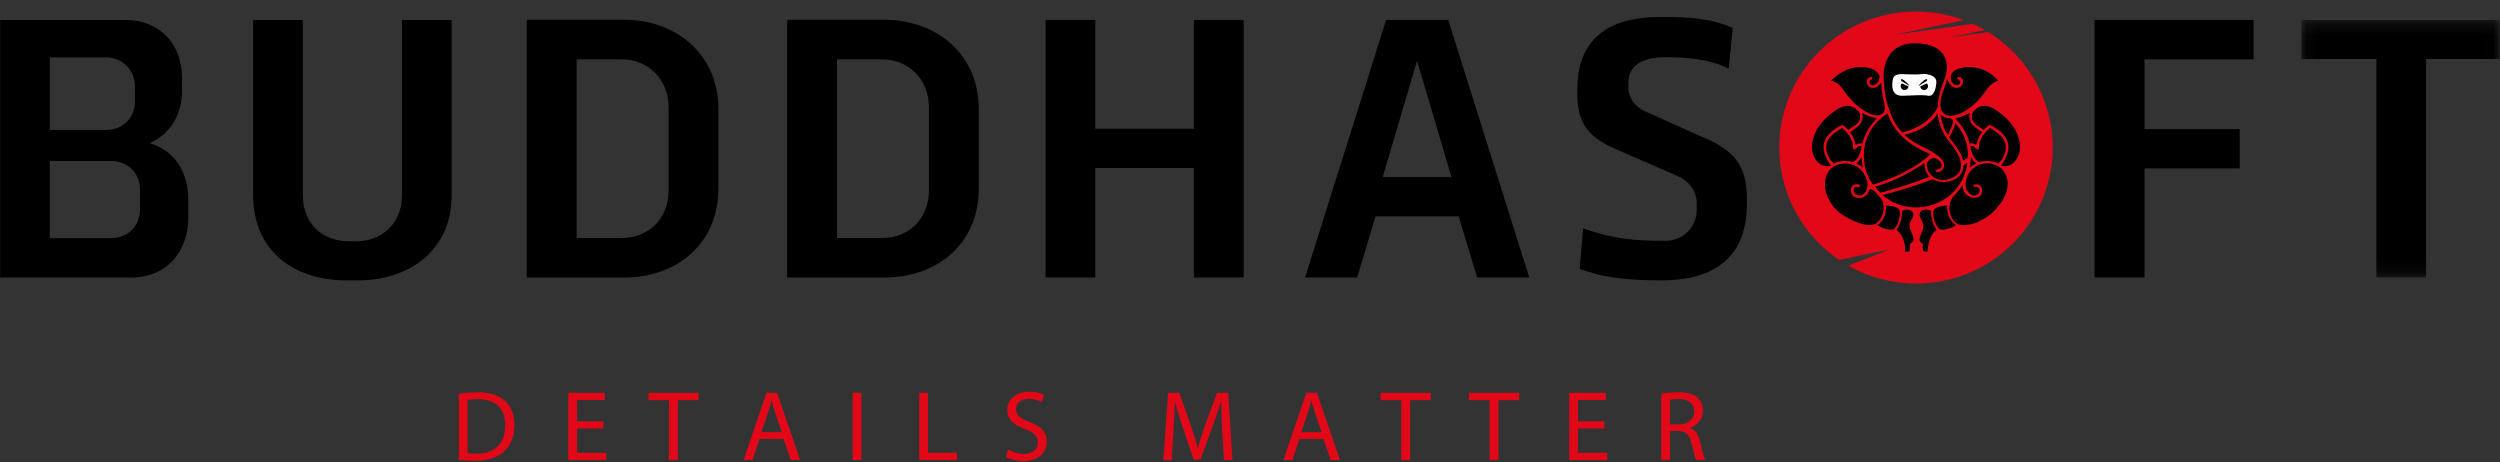 <?xml version="1.0" encoding="UTF-8"?>
<svg width="200px" height="37px" viewBox="0 0 200 37" version="1.1" xmlns="http://www.w3.org/2000/svg" xmlns:xlink="http://www.w3.org/1999/xlink">
    <rect x="0" y="0" width="200" height="37" fill="#333333" stroke="none"/>
    <!-- Generator: sketchtool 41.2 (35397) - http://www.bohemiancoding.com/sketch -->
    <title>E4C68665-8186-4322-9CF4-6176EF9B494E</title>
    <desc>Created with sketchtool.</desc>
    <defs>
        <polygon id="path-1" points="15.974 20.815 15.974 0.219 0.095 0.219 0.095 20.815 15.974 20.815"></polygon>
    </defs>
    <g id="Page-1" stroke="none" stroke-width="1" fill="none" fill-rule="evenodd">
        <g id="Main-Page" transform="translate(-989, -50)">
            <g id="Group-20" transform="translate(250, 31)">
                <g id="Page-1" transform="translate(739.013, 19.925)">
                    <path d="M3.971,18.124 L8.886,18.124 C10.208,18.124 11.187,17.165 11.187,15.81 L11.187,14.268 C11.187,12.922 10.203,11.956 8.886,11.956 L3.971,11.956 L3.971,18.124 Z M3.971,9.474 L8.48,9.474 C9.804,9.474 10.782,8.518 10.782,7.172 L10.782,5.99 C10.782,4.721 9.799,3.667 8.48,3.667 L3.971,3.667 L3.971,9.474 Z M10.032,0.676 C12.782,0.676 14.549,2.631 14.549,5.28 L14.549,6.302 C14.549,8.306 13.586,9.799 11.966,10.526 C13.885,11.109 15.051,12.738 15.051,15.072 L15.051,16.464 C15.051,19.233 13.292,21.271 10.534,21.271 L9.73539431e-05,21.271 L9.73539431e-05,0.676 L10.032,0.676 Z" id="Fill-1" fill="#000000"></path>
                    <path d="M36.121,14.674 C36.121,19.247 32.56,21.506 28.628,21.506 L27.69,21.506 C23.516,21.506 20.239,19.173 20.239,14.674 L20.239,0.676 L24.21,0.676 L24.21,14.674 C24.21,17.085 25.921,18.376 27.871,18.376 L28.51,18.376 C30.401,18.376 32.15,17.075 32.15,14.674 L32.15,0.676 L36.121,0.676 L36.121,14.674 Z" id="Fill-3" fill="#000000"></path>
                    <path d="M46.122,18.113 L49.751,18.113 C51.793,18.113 53.476,16.658 53.476,14.275 L53.476,7.672 C53.476,5.384 51.793,3.823 49.751,3.823 L46.122,3.823 L46.122,18.113 Z M49.955,0.66 C54.048,0.66 57.456,3.404 57.456,7.777 L57.456,14.174 C57.456,18.638 54.048,21.275 49.955,21.275 L42.126,21.275 L42.126,0.66 L49.955,0.66 Z" id="Fill-5" fill="#000000"></path>
                    <path d="M66.951,18.113 L70.578,18.113 C72.622,18.113 74.303,16.658 74.303,14.275 L74.303,7.672 C74.303,5.384 72.622,3.823 70.578,3.823 L66.951,3.823 L66.951,18.113 Z M70.783,0.66 C74.876,0.66 78.287,3.404 78.287,7.777 L78.287,14.174 C78.287,18.638 74.876,21.275 70.783,21.275 L62.957,21.275 L62.957,0.66 L70.783,0.66 Z" id="Fill-7" fill="#000000"></path>
                    <polygon id="Fill-9" fill="#000000" points="95.498 21.271 95.498 12.515 87.609 12.515 87.609 21.271 83.635 21.271 83.635 0.671 87.609 0.671 87.609 9.375 95.498 9.375 95.498 0.671 99.483 0.671 99.483 21.271"></polygon>
                    <path d="M116.103,13.24 L113.352,3.937 L110.604,13.24 L116.103,13.24 Z M118.159,21.271 L116.678,16.384 L110.03,16.384 L108.561,21.271 L104.394,21.271 L110.874,0.672 L115.846,0.672 L122.326,21.271 L118.159,21.271 Z" id="Fill-11" fill="#000000"></path>
                    <path d="M126.174,6.212 C126.174,1.871 129.083,0.444 132.686,0.436 C135.157,0.423 136.874,0.543 138.605,1.311 L138.29,4.564 C136.778,3.834 135.176,3.652 133.047,3.652 C131.994,3.652 130.253,3.979 130.253,5.7 L130.253,6.074 C130.253,6.919 130.818,7.604 131.524,7.953 L136.035,9.974 C138.67,11.044 139.738,12.24 139.738,14.994 L139.738,15.475 C139.708,19.641 137.124,21.506 132.941,21.506 C129.719,21.506 127.907,21.169 126.358,20.583 L126.64,17.351 C128.784,18.078 130.323,18.357 133.219,18.338 C134.629,18.335 135.724,17.268 135.724,15.854 L135.724,15.343 C135.724,14.368 135.152,13.626 134.294,13.202 L129.621,11.164 C127.213,10.171 126.186,9.158 126.174,6.624 L126.174,6.212 Z" id="Fill-13" fill="#000000"></path>
                    <polygon id="Fill-15" fill="#000000" points="171.549 3.823 171.549 9.403 179.163 9.403 179.163 12.547 171.549 12.547 171.549 21.272 167.553 21.272 167.553 0.671 180.277 0.671 180.277 3.823"></polygon>
                    <g id="Group-19" transform="translate(183.999, 0.457)">
                        <mask id="mask-2" fill="white">
                            <use xlink:href="#path-1"></use>
                        </mask>
                        <g id="Clip-18"></g>
                        <polygon id="Fill-17" fill="#000000" mask="url(#mask-2)" points="10.077 3.337 10.077 20.815 6.099 20.815 6.099 3.337 0.095 3.337 0.095 0.219 15.974 0.219 15.974 3.337"></polygon>
                    </g>
                    <path d="M159.041,1.64 L155.874,2.085 L158.772,1.479 C158.461,1.298 158.138,1.132 157.808,0.982 L151.423,1.879 L157.106,0.689 C155.911,0.244 154.619,0 153.268,0 C147.227,0 142.33,4.87 142.33,10.878 C142.33,14.613 144.223,17.906 147.105,19.866 L151.147,19.03 L147.848,20.326 C149.446,21.235 151.295,21.757 153.268,21.757 C159.309,21.757 164.205,16.886 164.205,10.878 C164.205,6.979 162.141,3.56 159.041,1.64" id="Fill-20" fill="#E20818"></path>
                    <path d="M151.229,6.104 L151.602,6.964 C151.602,6.964 152.589,7.142 152.663,7.157 C152.736,7.17 153.609,7.239 153.609,7.239 L154.604,7.142 L155.016,6.104 L155.219,5.15 C155.219,5.15 154.432,4.82 154.157,4.725 C153.882,4.628 152.173,4.628 152.173,4.628 L151.52,4.71 L151.229,4.917 L151.229,6.104 Z" id="Fill-22" fill="#FFFFFF"></path>
                    <path d="M149.03,12.487 C148.86,12.37 148.704,12.239 148.495,12.159 C148.646,12.004 148.805,11.852 148.901,11.644 C148.951,11.919 148.948,12.242 149.03,12.487" id="Fill-24" fill="#000000"></path>
                    <path d="M148.308,11.06 C148.186,10.94 148.239,10.729 148.213,10.593 C148.098,10.035 147.725,9.662 147.39,9.331 L147.319,9.331 C146.874,9.618 146.266,9.948 146.121,10.545 C145.967,11.171 146.289,11.781 146.685,12.159 C147.058,11.942 147.75,11.888 148.237,12.043 C148.651,11.802 148.831,11.324 148.917,10.756 C148.589,10.694 148.544,10.972 148.308,11.06" id="Fill-26" fill="#000000"></path>
                    <path d="M149.976,8.722 C150.027,8.662 150.103,8.577 150.094,8.511 C149.632,8.464 149.304,8.282 148.965,8.114 C149.166,8.978 148.45,9.309 147.977,9.656 C148.223,9.905 148.338,10.281 148.448,10.663 C148.567,10.563 148.758,10.534 148.989,10.545 C149.15,9.806 149.561,9.187 149.976,8.722" id="Fill-28" fill="#000000"></path>
                    <path d="M149.035,7.879 C149.422,8.123 150.056,8.468 150.492,8.231 C151.027,7.942 150.668,7.195 150.587,6.71 C150.534,6.389 150.501,6.072 150.492,5.682 C150.328,5.837 150.159,6.1 149.835,6.103 C149.532,6.105 149.297,5.902 149.341,5.472 C149.419,5.36 149.643,5.106 149.788,5.284 C149.762,5.514 149.586,5.395 149.552,5.588 C149.538,5.679 149.587,5.803 149.646,5.845 C149.959,6.066 150.453,5.567 150.329,5.097 C150.098,4.572 149.447,4.441 148.799,4.443 C147.723,4.446 147.005,5.04 146.45,5.518 C146.649,5.554 146.803,5.635 146.946,5.728 C147.123,5.842 147.272,5.997 147.388,6.173 C147.802,6.792 148.401,7.482 149.035,7.879" id="Fill-30" fill="#000000"></path>
                    <path d="M154.419,11.412 C152.853,10.747 151.57,9.801 150.987,8.16 L150.965,8.16 C150.056,8.72 149.199,9.794 149.105,11.2 C149.037,12.236 149.304,13.177 149.835,13.843 C151.612,13.279 153.222,12.55 154.419,11.412" id="Fill-32" fill="#000000"></path>
                    <path d="M156.042,8.534 C155.633,8.581 155.389,8.343 155.219,8.231 C155.337,8.869 155.481,9.482 155.854,9.868 C155.947,9.455 156.207,9.205 156.229,8.722 C156.194,8.633 156.085,8.616 156.042,8.534" id="Fill-34" fill="#000000"></path>
                    <path d="M156.207,8.324 C157.081,8.228 157.99,7.42 158.464,6.85 C158.88,6.349 159.175,5.691 159.85,5.541 C159.338,4.925 158.534,4.442 157.547,4.442 C156.905,4.442 156.229,4.621 156.089,5.05 C155.978,5.385 156.105,5.823 156.442,5.869 C156.567,5.886 156.707,5.887 156.771,5.775 C156.928,5.493 156.619,5.496 156.56,5.284 C156.829,5.109 157.021,5.401 157.029,5.588 C157.039,5.827 156.848,6.099 156.534,6.103 C156.077,6.107 155.936,5.705 155.736,5.401 C155.626,6.034 155.206,6.699 155.219,7.436 C155.227,8.021 155.542,8.398 156.207,8.324" id="Fill-36" fill="#000000"></path>
                    <path d="M153.549,16.275 C153.553,16.489 153.888,16.834 153.855,17.233 C153.821,17.623 153.529,17.961 153.549,18.262 C153.562,18.453 153.8,18.531 153.832,18.636 C153.775,18.825 153.785,19.048 153.902,19.174 C153.985,19.201 154.096,19.2 154.184,19.222 C154.245,18.454 154.423,17.805 154.912,17.468 C154.654,17.07 154.473,16.595 154.467,15.947 C154.134,15.728 153.544,15.834 153.549,16.275" id="Fill-38" fill="#000000"></path>
                    <path d="M159.239,12.16 C158.058,11.963 157.055,13.02 157.265,14.1 C157.336,14.475 157.864,14.95 158.253,14.591 C158.497,14.363 158.332,13.9 157.899,14.03 C157.883,13.977 157.879,13.911 157.851,13.867 C158.245,13.711 158.568,13.958 158.557,14.334 C158.538,15.01 157.788,15.021 157.353,14.69 C157.192,14.566 157,14.352 157.013,13.863 C156.928,13.986 156.609,14.431 156.318,14.72 C156.105,14.931 155.974,15.232 155.947,15.597 C155.899,16.268 156.247,16.99 156.864,17.071 C157.522,17.156 158.208,16.861 158.486,16.697 C158.861,16.474 159.389,16.227 159.944,15.445 C160.462,14.837 160.626,14.136 160.601,13.656 C160.589,13.399 160.415,12.355 159.239,12.16" id="Fill-40" fill="#000000"></path>
                    <path d="M148.8,8.301 C148.751,7.929 148.299,7.59 147.93,7.552 C147.54,7.513 147.182,7.662 146.876,7.875 C146.551,8.099 144.944,9.155 144.945,10.874 C144.945,11.349 145.19,11.879 145.509,12.136 C145.732,12.316 146.105,12.451 146.45,12.323 C146.23,11.951 145.803,11.369 145.884,10.663 C145.92,10.366 146.097,9.865 146.849,9.353 C147.024,9.256 147.169,9.127 147.39,9.073 C147.579,9.172 147.699,9.342 147.86,9.47 C148.214,9.161 148.891,8.982 148.8,8.301" id="Fill-42" fill="#000000"></path>
                    <path d="M157.546,12.487 C157.718,12.37 157.872,12.239 158.081,12.159 C157.929,12.004 157.771,11.852 157.675,11.644 C157.625,11.919 157.629,12.242 157.546,12.487" id="Fill-44" fill="#000000"></path>
                    <path d="M157.618,10.756 C157.705,11.324 157.885,11.802 158.298,12.043 C158.785,11.888 159.478,11.942 159.851,12.16 C160.247,11.78 160.569,11.171 160.415,10.545 C160.269,9.948 159.661,9.618 159.216,9.331 L159.146,9.331 C158.812,9.662 158.437,10.035 158.324,10.593 C158.297,10.729 158.35,10.94 158.229,11.06 C157.992,10.972 157.946,10.694 157.618,10.756" id="Fill-46" fill="#000000"></path>
                    <path d="M157.546,10.545 C157.778,10.534 157.968,10.563 158.088,10.663 C158.197,10.281 158.313,9.905 158.559,9.656 C158.087,9.309 157.369,8.978 157.571,8.114 C157.23,8.282 156.903,8.464 156.442,8.512 C156.433,8.577 156.508,8.663 156.56,8.722 C156.975,9.187 157.385,9.806 157.546,10.545" id="Fill-48" fill="#000000"></path>
                    <path d="M158.676,9.47 C158.836,9.342 158.956,9.172 159.146,9.073 C159.366,9.127 159.511,9.256 159.686,9.353 C160.439,9.865 160.616,10.366 160.651,10.663 C160.733,11.369 160.307,11.951 160.086,12.323 C160.431,12.451 160.804,12.315 161.027,12.136 C161.346,11.879 161.591,11.348 161.591,10.874 C161.591,9.155 159.985,8.099 159.66,7.875 C159.354,7.662 158.996,7.513 158.606,7.552 C158.238,7.59 157.785,7.929 157.736,8.301 C157.645,8.982 158.322,9.161 158.676,9.47" id="Fill-50" fill="#000000"></path>
                    <path d="M153.055,16.204 C153.001,15.8 152.379,15.754 152.14,15.971 C152.154,16.625 151.96,17.072 151.715,17.468 C152.164,17.825 152.412,18.381 152.398,19.198 C152.51,19.184 152.642,19.237 152.728,19.175 C152.863,19.074 152.731,18.889 152.798,18.636 C152.846,18.447 153.018,18.478 153.055,18.333 C153.158,17.945 152.752,17.582 152.75,17.14 C152.747,16.688 153.101,16.536 153.055,16.204" id="Fill-52" fill="#000000"></path>
                    <path d="M150.564,15.106 C150.48,14.91 150.286,14.749 150.141,14.591 C149.983,14.422 149.908,14.262 149.599,14.194 C149.466,14.325 149.472,14.487 149.341,14.638 C149.089,14.927 148.544,15.039 148.237,14.755 C147.977,14.516 148.018,13.955 148.33,13.843 C148.415,13.813 148.804,13.749 148.777,13.96 C148.748,14.169 148.46,13.917 148.33,14.1 C148.173,14.435 148.408,14.687 148.66,14.708 C149.297,14.763 149.486,14.002 149.341,13.493 C149.144,12.801 148.518,12.087 147.46,12.16 C146.862,12.201 146.418,12.511 146.237,12.837 C145.526,14.119 146.431,15.542 147.177,16.112 C147.478,16.341 147.796,16.533 148.282,16.743 C148.645,16.899 149.173,17.129 149.717,17.071 C150.434,16.993 150.911,15.915 150.564,15.106" id="Fill-54" fill="#000000"></path>
                    <path d="M152.139,5.746 C152.068,5.81 152.029,5.906 152.042,6.006 C152.062,6.176 152.216,6.298 152.387,6.278 C152.541,6.261 152.654,6.135 152.663,5.988 L152.139,5.746 Z" id="Fill-56" fill="#000000"></path>
                    <path d="M153.609,5.988 C153.617,6.135 153.73,6.261 153.883,6.278 C154.055,6.299 154.21,6.176 154.228,6.006 C154.241,5.906 154.202,5.81 154.132,5.746 L153.609,5.988 Z" id="Fill-58" fill="#000000"></path>
                    <path d="M152.318,5.509 C152.014,5.265 152.011,5.523 152.152,5.592 C152.294,5.659 152.663,5.903 152.663,5.903 C152.872,6.038 152.62,5.753 152.318,5.509" id="Fill-60" fill="#000000"></path>
                    <path d="M153.557,5.903 C153.557,5.903 153.926,5.659 154.067,5.592 C154.209,5.523 154.204,5.265 153.902,5.509 C153.599,5.753 153.348,6.038 153.557,5.903" id="Fill-62" fill="#000000"></path>
                    <path d="M151.33,17.454 C151.726,17.472 152.129,16.254 151.939,15.883 C151.75,15.512 150.872,15.521 150.872,15.521 C150.9,16.725 150.176,17.072 150.176,17.072 C150.176,17.072 150.517,17.416 151.33,17.454" id="Fill-64" fill="#000000"></path>
                    <path d="M156.455,17.072 C156.455,17.072 155.731,16.725 155.76,15.521 C155.76,15.521 154.881,15.512 154.691,15.883 C154.502,16.255 154.905,17.471 155.301,17.453 C156.114,17.416 156.455,17.072 156.455,17.072" id="Fill-66" fill="#000000"></path>
                    <path d="M155.877,10.335 C155.45,9.8 155.074,9.076 155.007,8.16 C155.006,8.156 155.006,8.153 155.006,8.148 C154.727,8.587 153.966,9.5 152.339,9.858 C152.811,10.302 153.381,10.633 154.067,10.966 C154.541,11.196 155.56,11.72 155.524,12.347 C155.508,12.633 155.063,13.076 154.794,12.697 C154.937,12.599 155.267,12.651 155.312,12.37 C155.365,12.046 154.968,11.696 154.654,11.715 C154.481,11.726 154.172,11.927 154.136,12.206 C154.079,12.68 154.517,13.244 154.959,13.399 C155.695,13.656 156.565,13.21 156.771,12.767 C157.16,11.924 156.283,10.843 155.877,10.335" id="Fill-68" fill="#000000"></path>
                    <path d="M154.251,6.737 C153.772,6.649 153.318,6.698 152.184,6.736 C151.048,6.774 151.431,5.37 151.431,5.37 C151.431,5.37 151.452,5.004 152.095,5.004 C152.629,5.004 153.167,5.068 153.71,5.004 C154.253,4.94 154.881,5.169 154.893,5.582 C154.907,5.996 154.729,6.823 154.251,6.737 M153.167,2.536 C150.483,2.536 150.673,5.281 150.673,5.281 C150.674,5.496 150.695,5.704 150.705,5.845 C150.758,6.704 150.969,7.484 151.222,8.137 C151.473,8.786 151.781,9.274 152.154,9.673 C152.618,9.574 154.271,9.124 154.999,7.659 C155.019,7.101 155.14,6.604 155.289,6.103 C155.329,5.97 155.431,5.723 155.519,5.48 C156.006,4.35 155.851,2.536 153.167,2.536" id="Fill-70" fill="#000000"></path>
                    <path d="M157.416,11.693 C157.422,11.517 157.42,11.336 157.405,11.154 C157.33,10.232 156.952,9.572 156.442,8.956 C156.44,8.941 156.438,8.928 156.417,8.932 C156.316,9.37 156.112,9.703 155.924,10.055 C156.259,10.569 156.878,11.159 157.031,11.932 C157.163,11.854 157.292,11.774 157.416,11.693" id="Fill-72" fill="#000000"></path>
                    <path d="M157.065,12.291 C157.065,12.363 157.062,12.436 157.052,12.511 C157.002,12.913 156.716,13.218 156.442,13.375 C155.862,13.707 155.124,13.726 154.602,13.412 C153.528,13.827 152.205,14.262 150.591,14.68 C151.242,15.268 152.137,15.671 153.267,15.667 C155.387,15.661 157.107,14.176 157.382,12.113 C157.281,12.171 157.177,12.231 157.065,12.291" id="Fill-74" fill="#000000"></path>
                    <path d="M154.347,13.212 C154.095,12.96 153.938,12.597 153.949,12.112 C152.787,12.897 151.517,13.575 150,14.006 C150.119,14.179 150.254,14.345 150.405,14.5 C151.083,14.322 152.683,13.871 154.347,13.212" id="Fill-76" fill="#000000"></path>
                    <path d="M37.395,35.331 C37.571,35.363 37.828,35.371 38.101,35.371 C39.595,35.371 40.406,34.54 40.406,33.087 C40.415,31.816 39.692,31.009 38.214,31.009 C37.852,31.009 37.579,31.041 37.395,31.081 L37.395,35.331 Z M36.696,30.57 C37.122,30.506 37.628,30.458 38.182,30.458 C39.186,30.458 39.9,30.69 40.374,31.129 C40.856,31.568 41.137,32.191 41.137,33.063 C41.137,33.941 40.864,34.66 40.358,35.156 C39.852,35.659 39.017,35.93 37.965,35.93 C37.467,35.93 37.049,35.906 36.696,35.866 L36.696,30.57 Z" id="Fill-78" fill="#E20818"></path>
                    <polygon id="Fill-80" fill="#E20818" points="48.255 33.358 46.151 33.358 46.151 35.299 48.496 35.299 48.496 35.882 45.452 35.882 45.452 30.498 48.376 30.498 48.376 31.081 46.151 31.081 46.151 32.783 48.255 32.783"></polygon>
                    <polygon id="Fill-82" fill="#E20818" points="53.509 31.089 51.863 31.089 51.863 30.498 55.87 30.498 55.87 31.089 54.216 31.089 54.216 35.883 53.509 35.883"></polygon>
                    <path d="M62.53,33.646 L62,32.096 C61.88,31.744 61.8,31.425 61.719,31.113 L61.703,31.113 C61.623,31.433 61.534,31.76 61.43,32.088 L60.9,33.646 L62.53,33.646 Z M60.755,34.189 L60.193,35.882 L59.47,35.882 L61.31,30.498 L62.153,30.498 L64,35.882 L63.253,35.882 L62.675,34.189 L60.755,34.189 Z" id="Fill-84" fill="#E20818"></path>
                    <polygon id="Fill-86" fill="#E20818" points="68.203 35.882 68.901 35.882 68.901 30.498 68.203 30.498"></polygon>
                    <polygon id="Fill-88" fill="#E20818" points="73.529 30.498 74.227 30.498 74.227 35.299 76.54 35.299 76.54 35.883 73.529 35.883"></polygon>
                    <path d="M80.63,35.036 C80.943,35.227 81.401,35.387 81.883,35.387 C82.597,35.387 83.015,35.012 83.015,34.468 C83.015,33.965 82.726,33.678 81.995,33.398 C81.112,33.087 80.566,32.631 80.566,31.872 C80.566,31.033 81.264,30.41 82.316,30.41 C82.871,30.41 83.272,30.538 83.513,30.674 L83.32,31.241 C83.144,31.145 82.782,30.985 82.292,30.985 C81.553,30.985 81.272,31.425 81.272,31.792 C81.272,32.296 81.602,32.543 82.349,32.831 C83.264,33.182 83.73,33.622 83.73,34.412 C83.73,35.243 83.111,35.962 81.835,35.962 C81.313,35.962 80.743,35.81 80.453,35.619 L80.63,35.036 Z" id="Fill-89" fill="#E20818"></path>
                    <path d="M97.764,33.518 C97.724,32.767 97.676,31.864 97.683,31.193 L97.659,31.193 C97.475,31.824 97.25,32.495 96.977,33.238 L96.021,35.851 L95.491,35.851 L94.615,33.286 C94.358,32.527 94.142,31.832 93.989,31.193 L93.973,31.193 C93.957,31.864 93.917,32.767 93.868,33.574 L93.724,35.882 L93.057,35.882 L93.435,30.498 L94.326,30.498 L95.25,33.102 C95.475,33.766 95.66,34.357 95.796,34.916 L95.82,34.916 C95.957,34.372 96.149,33.781 96.391,33.102 L97.354,30.498 L98.246,30.498 L98.583,35.882 L97.9,35.882 L97.764,33.518 Z" id="Fill-90" fill="#E20818"></path>
                    <path d="M105.717,33.646 L105.187,32.096 C105.067,31.744 104.986,31.425 104.906,31.113 L104.89,31.113 C104.81,31.433 104.721,31.76 104.617,32.088 L104.087,33.646 L105.717,33.646 Z M103.942,34.189 L103.38,35.882 L102.657,35.882 L104.496,30.498 L105.34,30.498 L107.187,35.882 L106.44,35.882 L105.862,34.189 L103.942,34.189 Z" id="Fill-91" fill="#E20818"></path>
                    <polygon id="Fill-92" fill="#E20818" points="112.088 31.089 110.442 31.089 110.442 30.498 114.449 30.498 114.449 31.089 112.795 31.089 112.795 35.883 112.088 35.883"></polygon>
                    <polygon id="Fill-93" fill="#E20818" points="119.157 31.089 117.511 31.089 117.511 30.498 121.518 30.498 121.518 31.089 119.864 31.089 119.864 35.883 119.157 35.883"></polygon>
                    <polygon id="Fill-94" fill="#E20818" points="128.331 33.358 126.227 33.358 126.227 35.299 128.572 35.299 128.572 35.882 125.528 35.882 125.528 30.498 128.452 30.498 128.452 31.081 126.227 31.081 126.227 32.783 128.331 32.783"></polygon>
                    <path d="M133.585,33.023 L134.3,33.023 C135.047,33.023 135.521,32.615 135.521,32 C135.521,31.305 135.015,31.001 134.276,30.994 C133.939,30.994 133.698,31.025 133.585,31.057 L133.585,33.023 Z M132.886,30.57 C133.24,30.498 133.746,30.458 134.228,30.458 C134.975,30.458 135.457,30.594 135.794,30.898 C136.067,31.137 136.22,31.505 136.22,31.92 C136.22,32.631 135.77,33.102 135.2,33.294 L135.2,33.318 C135.617,33.462 135.866,33.845 135.995,34.404 C136.172,35.155 136.3,35.675 136.412,35.882 L135.689,35.882 C135.601,35.731 135.481,35.267 135.328,34.596 C135.167,33.853 134.878,33.574 134.244,33.55 L133.585,33.55 L133.585,35.882 L132.886,35.882 L132.886,30.57 Z" id="Fill-95" fill="#E20818"></path>
                </g>
            </g>
        </g>
    </g>
</svg>